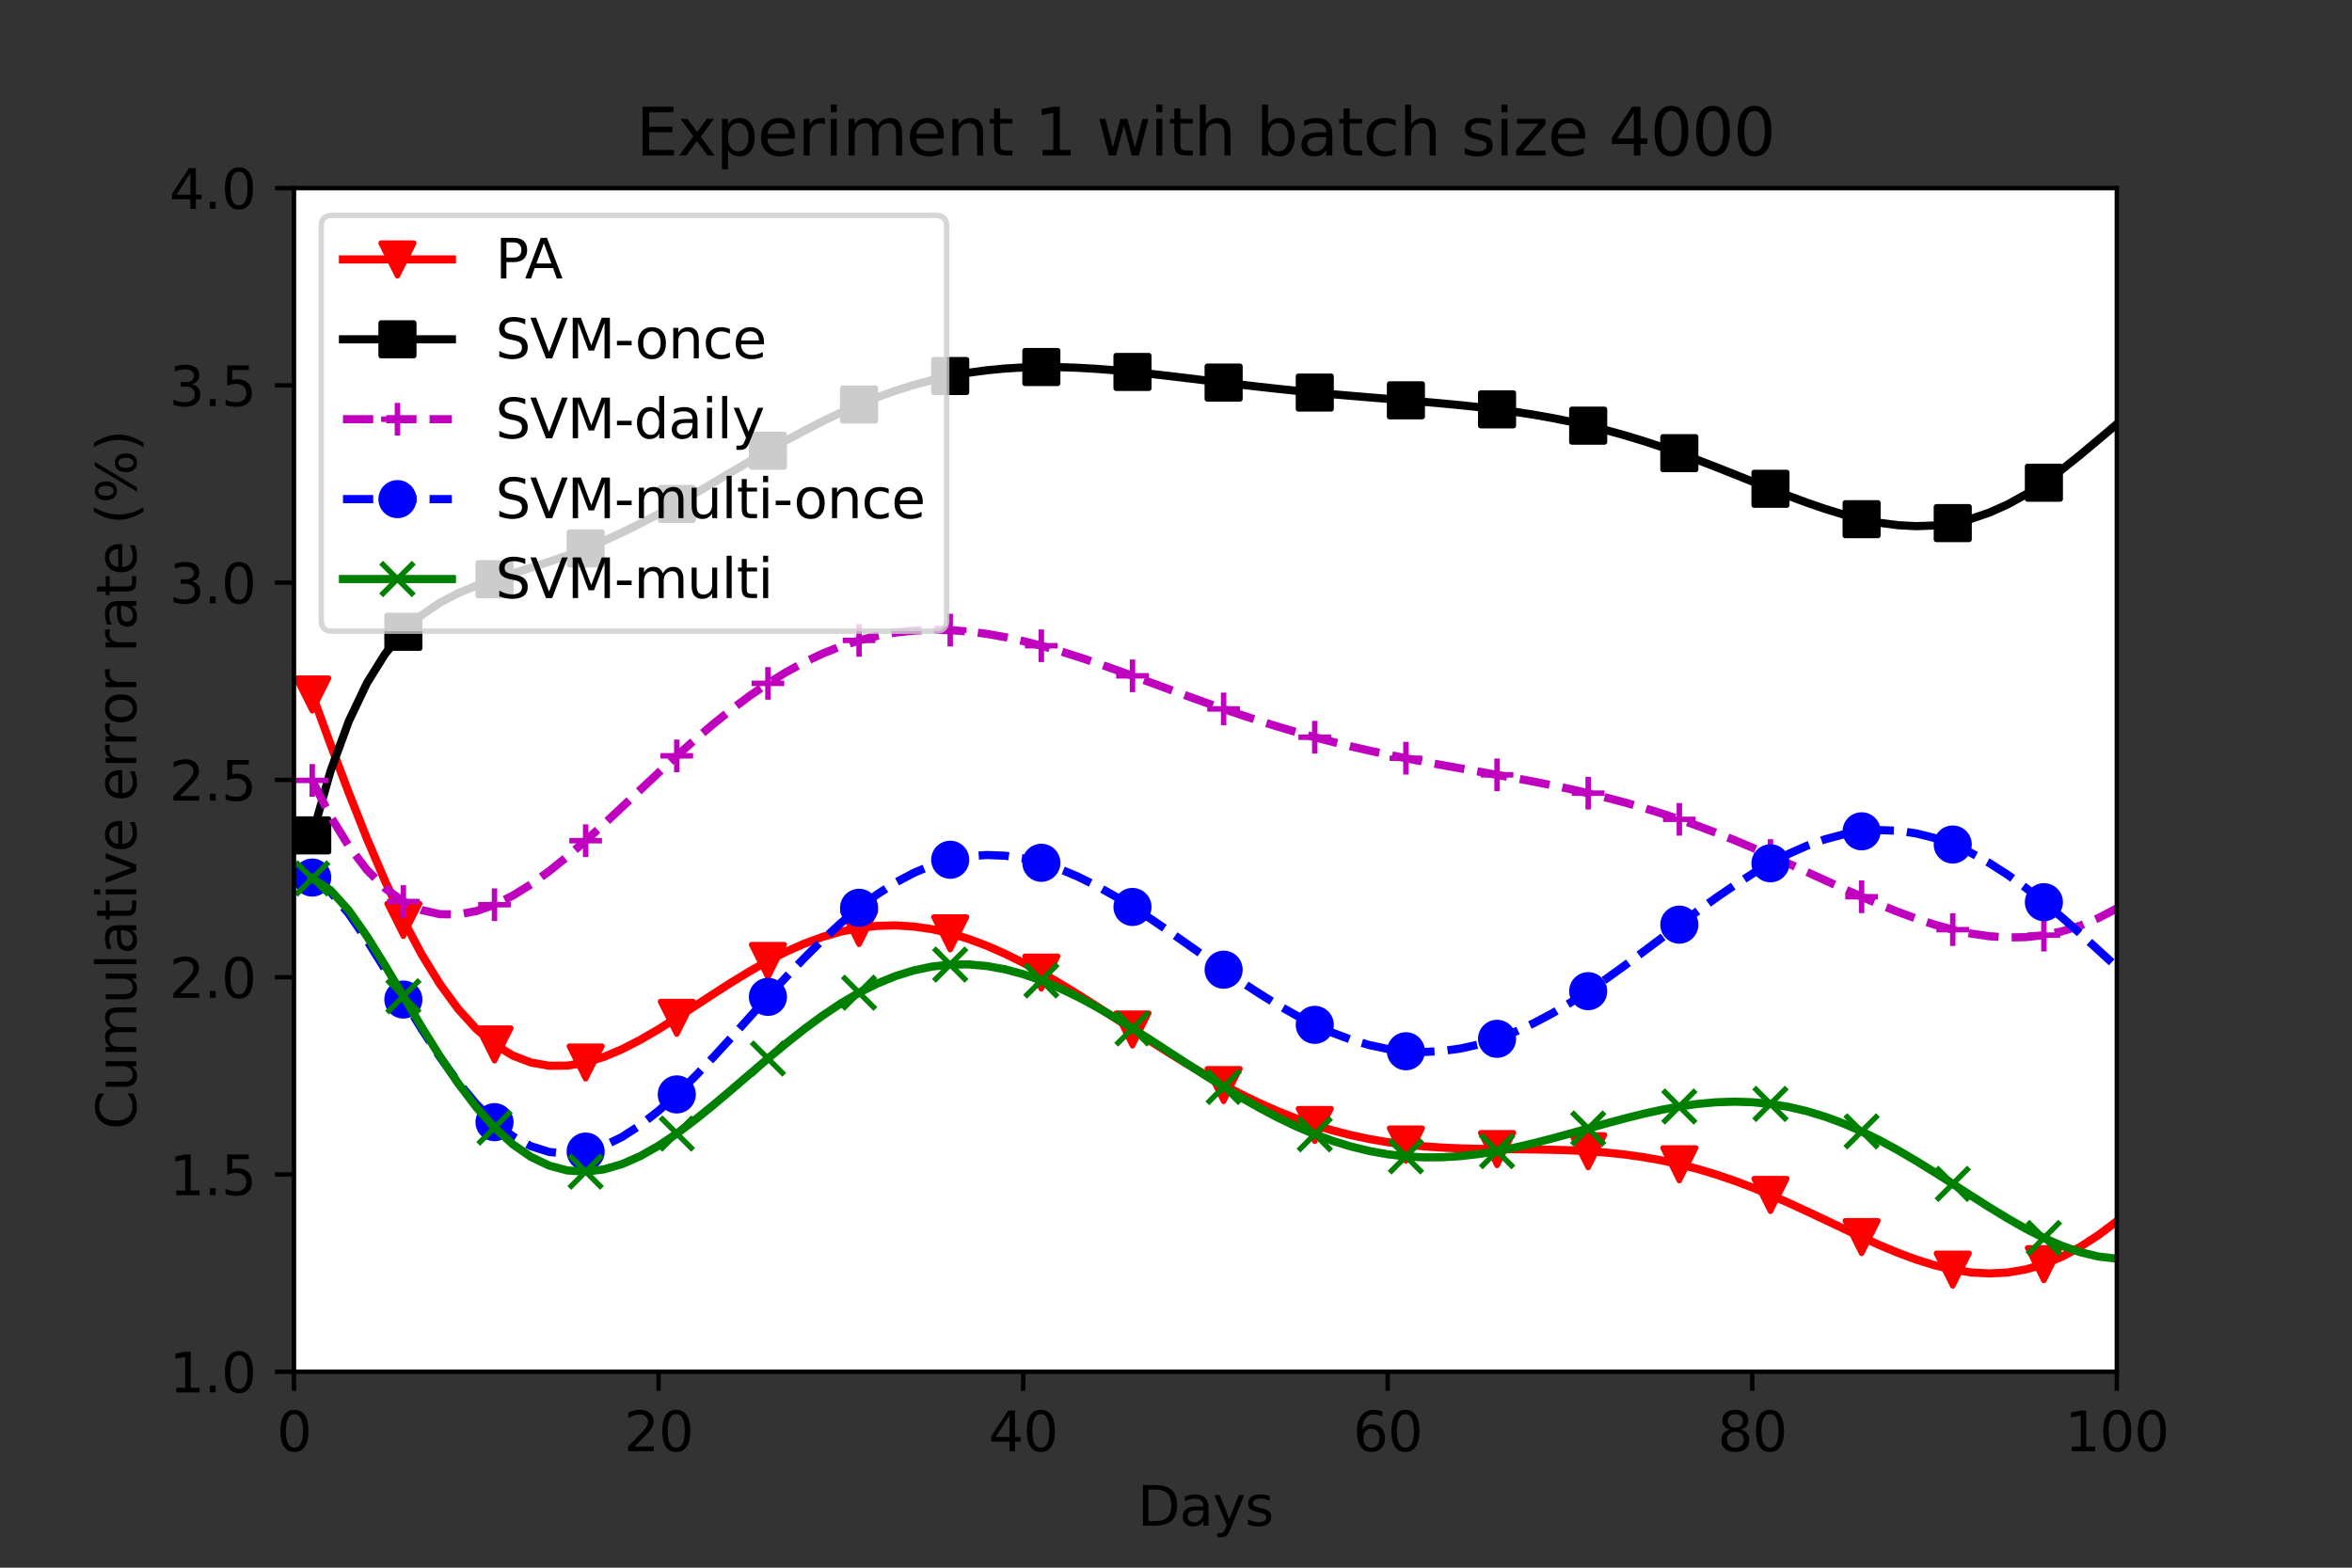 <?xml version="1.0" encoding="utf-8" standalone="no"?>
<!DOCTYPE svg PUBLIC "-//W3C//DTD SVG 1.1//EN"
  "http://www.w3.org/Graphics/SVG/1.1/DTD/svg11.dtd">
<svg xmlns:xlink="http://www.w3.org/1999/xlink" width="432pt" height="288pt" viewBox="0 0 432 288" xmlns="http://www.w3.org/2000/svg" version="1.1">
 <rect x="0" y="0" width="432" height="288" fill="#333333" stroke="none"/>
 <defs>
  <style type="text/css">*{stroke-linejoin: round; stroke-linecap: butt}</style>
 </defs>
 <g id="figure_1">
  <g id="patch_1">
   <path d="M 0 288 
L 432 288 
L 432 0 
L 0 0 
L 0 288 
z
" style="fill: none"/>
  </g>
  <g id="axes_1">
   <g id="patch_2">
    <path d="M 54 252 
L 388.8 252 
L 388.8 34.56 
L 54 34.56 
z
" style="fill: #ffffff"/>
   </g>
   <g id="matplotlib.axis_1">
    <g id="xtick_1">
     <g id="line2d_1">
      <defs>
       <path id="m43746b8df5" d="M 0 0 
L 0 3.5 
" style="stroke: #000000; stroke-width: 0.8"/>
      </defs>
      <g>
       <use xlink:href="#m43746b8df5" x="54" y="252" style="stroke: #000000; stroke-width: 0.8"/>
      </g>
     </g>
     <g id="text_1">
      <!-- 0 -->
      <g transform="translate(50.819 266.598)scale(0.1 -0.1)">
       <defs>
        <path id="DejaVuSans-30" d="M 2034 4250 
Q 1547 4250 1301 3770 
Q 1056 3291 1056 2328 
Q 1056 1369 1301 889 
Q 1547 409 2034 409 
Q 2525 409 2770 889 
Q 3016 1369 3016 2328 
Q 3016 3291 2770 3770 
Q 2525 4250 2034 4250 
z
M 2034 4750 
Q 2819 4750 3233 4129 
Q 3647 3509 3647 2328 
Q 3647 1150 3233 529 
Q 2819 -91 2034 -91 
Q 1250 -91 836 529 
Q 422 1150 422 2328 
Q 422 3509 836 4129 
Q 1250 4750 2034 4750 
z
" transform="scale(0.016)"/>
       </defs>
       <use xlink:href="#DejaVuSans-30"/>
      </g>
     </g>
    </g>
    <g id="xtick_2">
     <g id="line2d_2">
      <g>
       <use xlink:href="#m43746b8df5" x="120.96" y="252" style="stroke: #000000; stroke-width: 0.8"/>
      </g>
     </g>
     <g id="text_2">
      <!-- 20 -->
      <g transform="translate(114.597 266.598)scale(0.1 -0.1)">
       <defs>
        <path id="DejaVuSans-32" d="M 1228 531 
L 3431 531 
L 3431 0 
L 469 0 
L 469 531 
Q 828 903 1448 1529 
Q 2069 2156 2228 2338 
Q 2531 2678 2651 2914 
Q 2772 3150 2772 3378 
Q 2772 3750 2511 3984 
Q 2250 4219 1831 4219 
Q 1534 4219 1204 4116 
Q 875 4013 500 3803 
L 500 4441 
Q 881 4594 1212 4672 
Q 1544 4750 1819 4750 
Q 2544 4750 2975 4387 
Q 3406 4025 3406 3419 
Q 3406 3131 3298 2873 
Q 3191 2616 2906 2266 
Q 2828 2175 2409 1742 
Q 1991 1309 1228 531 
z
" transform="scale(0.016)"/>
       </defs>
       <use xlink:href="#DejaVuSans-32"/>
       <use xlink:href="#DejaVuSans-30" x="63.623"/>
      </g>
     </g>
    </g>
    <g id="xtick_3">
     <g id="line2d_3">
      <g>
       <use xlink:href="#m43746b8df5" x="187.92" y="252" style="stroke: #000000; stroke-width: 0.8"/>
      </g>
     </g>
     <g id="text_3">
      <!-- 40 -->
      <g transform="translate(181.558 266.598)scale(0.1 -0.1)">
       <defs>
        <path id="DejaVuSans-34" d="M 2419 4116 
L 825 1625 
L 2419 1625 
L 2419 4116 
z
M 2253 4666 
L 3047 4666 
L 3047 1625 
L 3713 1625 
L 3713 1100 
L 3047 1100 
L 3047 0 
L 2419 0 
L 2419 1100 
L 313 1100 
L 313 1709 
L 2253 4666 
z
" transform="scale(0.016)"/>
       </defs>
       <use xlink:href="#DejaVuSans-34"/>
       <use xlink:href="#DejaVuSans-30" x="63.623"/>
      </g>
     </g>
    </g>
    <g id="xtick_4">
     <g id="line2d_4">
      <g>
       <use xlink:href="#m43746b8df5" x="254.88" y="252" style="stroke: #000000; stroke-width: 0.8"/>
      </g>
     </g>
     <g id="text_4">
      <!-- 60 -->
      <g transform="translate(248.518 266.598)scale(0.1 -0.1)">
       <defs>
        <path id="DejaVuSans-36" d="M 2113 2584 
Q 1688 2584 1439 2293 
Q 1191 2003 1191 1497 
Q 1191 994 1439 701 
Q 1688 409 2113 409 
Q 2538 409 2786 701 
Q 3034 994 3034 1497 
Q 3034 2003 2786 2293 
Q 2538 2584 2113 2584 
z
M 3366 4563 
L 3366 3988 
Q 3128 4100 2886 4159 
Q 2644 4219 2406 4219 
Q 1781 4219 1451 3797 
Q 1122 3375 1075 2522 
Q 1259 2794 1537 2939 
Q 1816 3084 2150 3084 
Q 2853 3084 3261 2657 
Q 3669 2231 3669 1497 
Q 3669 778 3244 343 
Q 2819 -91 2113 -91 
Q 1303 -91 875 529 
Q 447 1150 447 2328 
Q 447 3434 972 4092 
Q 1497 4750 2381 4750 
Q 2619 4750 2861 4703 
Q 3103 4656 3366 4563 
z
" transform="scale(0.016)"/>
       </defs>
       <use xlink:href="#DejaVuSans-36"/>
       <use xlink:href="#DejaVuSans-30" x="63.623"/>
      </g>
     </g>
    </g>
    <g id="xtick_5">
     <g id="line2d_5">
      <g>
       <use xlink:href="#m43746b8df5" x="321.84" y="252" style="stroke: #000000; stroke-width: 0.8"/>
      </g>
     </g>
     <g id="text_5">
      <!-- 80 -->
      <g transform="translate(315.478 266.598)scale(0.1 -0.1)">
       <defs>
        <path id="DejaVuSans-38" d="M 2034 2216 
Q 1584 2216 1326 1975 
Q 1069 1734 1069 1313 
Q 1069 891 1326 650 
Q 1584 409 2034 409 
Q 2484 409 2743 651 
Q 3003 894 3003 1313 
Q 3003 1734 2745 1975 
Q 2488 2216 2034 2216 
z
M 1403 2484 
Q 997 2584 770 2862 
Q 544 3141 544 3541 
Q 544 4100 942 4425 
Q 1341 4750 2034 4750 
Q 2731 4750 3128 4425 
Q 3525 4100 3525 3541 
Q 3525 3141 3298 2862 
Q 3072 2584 2669 2484 
Q 3125 2378 3379 2068 
Q 3634 1759 3634 1313 
Q 3634 634 3220 271 
Q 2806 -91 2034 -91 
Q 1263 -91 848 271 
Q 434 634 434 1313 
Q 434 1759 690 2068 
Q 947 2378 1403 2484 
z
M 1172 3481 
Q 1172 3119 1398 2916 
Q 1625 2713 2034 2713 
Q 2441 2713 2670 2916 
Q 2900 3119 2900 3481 
Q 2900 3844 2670 4047 
Q 2441 4250 2034 4250 
Q 1625 4250 1398 4047 
Q 1172 3844 1172 3481 
z
" transform="scale(0.016)"/>
       </defs>
       <use xlink:href="#DejaVuSans-38"/>
       <use xlink:href="#DejaVuSans-30" x="63.623"/>
      </g>
     </g>
    </g>
    <g id="xtick_6">
     <g id="line2d_6">
      <g>
       <use xlink:href="#m43746b8df5" x="388.8" y="252" style="stroke: #000000; stroke-width: 0.8"/>
      </g>
     </g>
     <g id="text_6">
      <!-- 100 -->
      <g transform="translate(379.256 266.598)scale(0.1 -0.1)">
       <defs>
        <path id="DejaVuSans-31" d="M 794 531 
L 1825 531 
L 1825 4091 
L 703 3866 
L 703 4441 
L 1819 4666 
L 2450 4666 
L 2450 531 
L 3481 531 
L 3481 0 
L 794 0 
L 794 531 
z
" transform="scale(0.016)"/>
       </defs>
       <use xlink:href="#DejaVuSans-31"/>
       <use xlink:href="#DejaVuSans-30" x="63.623"/>
       <use xlink:href="#DejaVuSans-30" x="127.246"/>
      </g>
     </g>
    </g>
    <g id="text_7">
     <!-- Days -->
     <g transform="translate(208.922 280.277)scale(0.1 -0.1)">
      <defs>
       <path id="DejaVuSans-44" d="M 1259 4147 
L 1259 519 
L 2022 519 
Q 2988 519 3436 956 
Q 3884 1394 3884 2338 
Q 3884 3275 3436 3711 
Q 2988 4147 2022 4147 
L 1259 4147 
z
M 628 4666 
L 1925 4666 
Q 3281 4666 3915 4102 
Q 4550 3538 4550 2338 
Q 4550 1131 3912 565 
Q 3275 0 1925 0 
L 628 0 
L 628 4666 
z
" transform="scale(0.016)"/>
       <path id="DejaVuSans-61" d="M 2194 1759 
Q 1497 1759 1228 1600 
Q 959 1441 959 1056 
Q 959 750 1161 570 
Q 1363 391 1709 391 
Q 2188 391 2477 730 
Q 2766 1069 2766 1631 
L 2766 1759 
L 2194 1759 
z
M 3341 1997 
L 3341 0 
L 2766 0 
L 2766 531 
Q 2569 213 2275 61 
Q 1981 -91 1556 -91 
Q 1019 -91 701 211 
Q 384 513 384 1019 
Q 384 1609 779 1909 
Q 1175 2209 1959 2209 
L 2766 2209 
L 2766 2266 
Q 2766 2663 2505 2880 
Q 2244 3097 1772 3097 
Q 1472 3097 1187 3025 
Q 903 2953 641 2809 
L 641 3341 
Q 956 3463 1253 3523 
Q 1550 3584 1831 3584 
Q 2591 3584 2966 3190 
Q 3341 2797 3341 1997 
z
" transform="scale(0.016)"/>
       <path id="DejaVuSans-79" d="M 2059 -325 
Q 1816 -950 1584 -1140 
Q 1353 -1331 966 -1331 
L 506 -1331 
L 506 -850 
L 844 -850 
Q 1081 -850 1212 -737 
Q 1344 -625 1503 -206 
L 1606 56 
L 191 3500 
L 800 3500 
L 1894 763 
L 2988 3500 
L 3597 3500 
L 2059 -325 
z
" transform="scale(0.016)"/>
       <path id="DejaVuSans-73" d="M 2834 3397 
L 2834 2853 
Q 2591 2978 2328 3040 
Q 2066 3103 1784 3103 
Q 1356 3103 1142 2972 
Q 928 2841 928 2578 
Q 928 2378 1081 2264 
Q 1234 2150 1697 2047 
L 1894 2003 
Q 2506 1872 2764 1633 
Q 3022 1394 3022 966 
Q 3022 478 2636 193 
Q 2250 -91 1575 -91 
Q 1294 -91 989 -36 
Q 684 19 347 128 
L 347 722 
Q 666 556 975 473 
Q 1284 391 1588 391 
Q 1994 391 2212 530 
Q 2431 669 2431 922 
Q 2431 1156 2273 1281 
Q 2116 1406 1581 1522 
L 1381 1569 
Q 847 1681 609 1914 
Q 372 2147 372 2553 
Q 372 3047 722 3315 
Q 1072 3584 1716 3584 
Q 2034 3584 2315 3537 
Q 2597 3491 2834 3397 
z
" transform="scale(0.016)"/>
      </defs>
      <use xlink:href="#DejaVuSans-44"/>
      <use xlink:href="#DejaVuSans-61" x="77.002"/>
      <use xlink:href="#DejaVuSans-79" x="138.281"/>
      <use xlink:href="#DejaVuSans-73" x="197.461"/>
     </g>
    </g>
   </g>
   <g id="matplotlib.axis_2">
    <g id="ytick_1">
     <g id="line2d_7">
      <defs>
       <path id="m0052ca2998" d="M 0 0 
L -3.5 0 
" style="stroke: #000000; stroke-width: 0.8"/>
      </defs>
      <g>
       <use xlink:href="#m0052ca2998" x="54" y="252" style="stroke: #000000; stroke-width: 0.8"/>
      </g>
     </g>
     <g id="text_8">
      <!-- 1.0 -->
      <g transform="translate(31.097 255.799)scale(0.1 -0.1)">
       <defs>
        <path id="DejaVuSans-2e" d="M 684 794 
L 1344 794 
L 1344 0 
L 684 0 
L 684 794 
z
" transform="scale(0.016)"/>
       </defs>
       <use xlink:href="#DejaVuSans-31"/>
       <use xlink:href="#DejaVuSans-2e" x="63.623"/>
       <use xlink:href="#DejaVuSans-30" x="95.41"/>
      </g>
     </g>
    </g>
    <g id="ytick_2">
     <g id="line2d_8">
      <g>
       <use xlink:href="#m0052ca2998" x="54" y="215.76" style="stroke: #000000; stroke-width: 0.8"/>
      </g>
     </g>
     <g id="text_9">
      <!-- 1.5 -->
      <g transform="translate(31.097 219.559)scale(0.1 -0.1)">
       <defs>
        <path id="DejaVuSans-35" d="M 691 4666 
L 3169 4666 
L 3169 4134 
L 1269 4134 
L 1269 2991 
Q 1406 3038 1543 3061 
Q 1681 3084 1819 3084 
Q 2600 3084 3056 2656 
Q 3513 2228 3513 1497 
Q 3513 744 3044 326 
Q 2575 -91 1722 -91 
Q 1428 -91 1123 -41 
Q 819 9 494 109 
L 494 744 
Q 775 591 1075 516 
Q 1375 441 1709 441 
Q 2250 441 2565 725 
Q 2881 1009 2881 1497 
Q 2881 1984 2565 2268 
Q 2250 2553 1709 2553 
Q 1456 2553 1204 2497 
Q 953 2441 691 2322 
L 691 4666 
z
" transform="scale(0.016)"/>
       </defs>
       <use xlink:href="#DejaVuSans-31"/>
       <use xlink:href="#DejaVuSans-2e" x="63.623"/>
       <use xlink:href="#DejaVuSans-35" x="95.41"/>
      </g>
     </g>
    </g>
    <g id="ytick_3">
     <g id="line2d_9">
      <g>
       <use xlink:href="#m0052ca2998" x="54" y="179.52" style="stroke: #000000; stroke-width: 0.8"/>
      </g>
     </g>
     <g id="text_10">
      <!-- 2.0 -->
      <g transform="translate(31.097 183.319)scale(0.1 -0.1)">
       <use xlink:href="#DejaVuSans-32"/>
       <use xlink:href="#DejaVuSans-2e" x="63.623"/>
       <use xlink:href="#DejaVuSans-30" x="95.41"/>
      </g>
     </g>
    </g>
    <g id="ytick_4">
     <g id="line2d_10">
      <g>
       <use xlink:href="#m0052ca2998" x="54" y="143.28" style="stroke: #000000; stroke-width: 0.8"/>
      </g>
     </g>
     <g id="text_11">
      <!-- 2.5 -->
      <g transform="translate(31.097 147.079)scale(0.1 -0.1)">
       <use xlink:href="#DejaVuSans-32"/>
       <use xlink:href="#DejaVuSans-2e" x="63.623"/>
       <use xlink:href="#DejaVuSans-35" x="95.41"/>
      </g>
     </g>
    </g>
    <g id="ytick_5">
     <g id="line2d_11">
      <g>
       <use xlink:href="#m0052ca2998" x="54" y="107.04" style="stroke: #000000; stroke-width: 0.8"/>
      </g>
     </g>
     <g id="text_12">
      <!-- 3.0 -->
      <g transform="translate(31.097 110.839)scale(0.1 -0.1)">
       <defs>
        <path id="DejaVuSans-33" d="M 2597 2516 
Q 3050 2419 3304 2112 
Q 3559 1806 3559 1356 
Q 3559 666 3084 287 
Q 2609 -91 1734 -91 
Q 1441 -91 1130 -33 
Q 819 25 488 141 
L 488 750 
Q 750 597 1062 519 
Q 1375 441 1716 441 
Q 2309 441 2620 675 
Q 2931 909 2931 1356 
Q 2931 1769 2642 2001 
Q 2353 2234 1838 2234 
L 1294 2234 
L 1294 2753 
L 1863 2753 
Q 2328 2753 2575 2939 
Q 2822 3125 2822 3475 
Q 2822 3834 2567 4026 
Q 2313 4219 1838 4219 
Q 1578 4219 1281 4162 
Q 984 4106 628 3988 
L 628 4550 
Q 988 4650 1302 4700 
Q 1616 4750 1894 4750 
Q 2613 4750 3031 4423 
Q 3450 4097 3450 3541 
Q 3450 3153 3228 2886 
Q 3006 2619 2597 2516 
z
" transform="scale(0.016)"/>
       </defs>
       <use xlink:href="#DejaVuSans-33"/>
       <use xlink:href="#DejaVuSans-2e" x="63.623"/>
       <use xlink:href="#DejaVuSans-30" x="95.41"/>
      </g>
     </g>
    </g>
    <g id="ytick_6">
     <g id="line2d_12">
      <g>
       <use xlink:href="#m0052ca2998" x="54" y="70.8" style="stroke: #000000; stroke-width: 0.8"/>
      </g>
     </g>
     <g id="text_13">
      <!-- 3.5 -->
      <g transform="translate(31.097 74.599)scale(0.1 -0.1)">
       <use xlink:href="#DejaVuSans-33"/>
       <use xlink:href="#DejaVuSans-2e" x="63.623"/>
       <use xlink:href="#DejaVuSans-35" x="95.41"/>
      </g>
     </g>
    </g>
    <g id="ytick_7">
     <g id="line2d_13">
      <g>
       <use xlink:href="#m0052ca2998" x="54" y="34.56" style="stroke: #000000; stroke-width: 0.8"/>
      </g>
     </g>
     <g id="text_14">
      <!-- 4.0 -->
      <g transform="translate(31.097 38.359)scale(0.1 -0.1)">
       <use xlink:href="#DejaVuSans-34"/>
       <use xlink:href="#DejaVuSans-2e" x="63.623"/>
       <use xlink:href="#DejaVuSans-30" x="95.41"/>
      </g>
     </g>
    </g>
    <g id="text_15">
     <!-- Cumulative error rate (%) -->
     <g transform="translate(25.017 207.496)rotate(-90)scale(0.1 -0.1)">
      <defs>
       <path id="DejaVuSans-43" d="M 4122 4306 
L 4122 3641 
Q 3803 3938 3442 4084 
Q 3081 4231 2675 4231 
Q 1875 4231 1450 3742 
Q 1025 3253 1025 2328 
Q 1025 1406 1450 917 
Q 1875 428 2675 428 
Q 3081 428 3442 575 
Q 3803 722 4122 1019 
L 4122 359 
Q 3791 134 3420 21 
Q 3050 -91 2638 -91 
Q 1578 -91 968 557 
Q 359 1206 359 2328 
Q 359 3453 968 4101 
Q 1578 4750 2638 4750 
Q 3056 4750 3426 4639 
Q 3797 4528 4122 4306 
z
" transform="scale(0.016)"/>
       <path id="DejaVuSans-75" d="M 544 1381 
L 544 3500 
L 1119 3500 
L 1119 1403 
Q 1119 906 1312 657 
Q 1506 409 1894 409 
Q 2359 409 2629 706 
Q 2900 1003 2900 1516 
L 2900 3500 
L 3475 3500 
L 3475 0 
L 2900 0 
L 2900 538 
Q 2691 219 2414 64 
Q 2138 -91 1772 -91 
Q 1169 -91 856 284 
Q 544 659 544 1381 
z
M 1991 3584 
L 1991 3584 
z
" transform="scale(0.016)"/>
       <path id="DejaVuSans-6d" d="M 3328 2828 
Q 3544 3216 3844 3400 
Q 4144 3584 4550 3584 
Q 5097 3584 5394 3201 
Q 5691 2819 5691 2113 
L 5691 0 
L 5113 0 
L 5113 2094 
Q 5113 2597 4934 2840 
Q 4756 3084 4391 3084 
Q 3944 3084 3684 2787 
Q 3425 2491 3425 1978 
L 3425 0 
L 2847 0 
L 2847 2094 
Q 2847 2600 2669 2842 
Q 2491 3084 2119 3084 
Q 1678 3084 1418 2786 
Q 1159 2488 1159 1978 
L 1159 0 
L 581 0 
L 581 3500 
L 1159 3500 
L 1159 2956 
Q 1356 3278 1631 3431 
Q 1906 3584 2284 3584 
Q 2666 3584 2933 3390 
Q 3200 3197 3328 2828 
z
" transform="scale(0.016)"/>
       <path id="DejaVuSans-6c" d="M 603 4863 
L 1178 4863 
L 1178 0 
L 603 0 
L 603 4863 
z
" transform="scale(0.016)"/>
       <path id="DejaVuSans-74" d="M 1172 4494 
L 1172 3500 
L 2356 3500 
L 2356 3053 
L 1172 3053 
L 1172 1153 
Q 1172 725 1289 603 
Q 1406 481 1766 481 
L 2356 481 
L 2356 0 
L 1766 0 
Q 1100 0 847 248 
Q 594 497 594 1153 
L 594 3053 
L 172 3053 
L 172 3500 
L 594 3500 
L 594 4494 
L 1172 4494 
z
" transform="scale(0.016)"/>
       <path id="DejaVuSans-69" d="M 603 3500 
L 1178 3500 
L 1178 0 
L 603 0 
L 603 3500 
z
M 603 4863 
L 1178 4863 
L 1178 4134 
L 603 4134 
L 603 4863 
z
" transform="scale(0.016)"/>
       <path id="DejaVuSans-76" d="M 191 3500 
L 800 3500 
L 1894 563 
L 2988 3500 
L 3597 3500 
L 2284 0 
L 1503 0 
L 191 3500 
z
" transform="scale(0.016)"/>
       <path id="DejaVuSans-65" d="M 3597 1894 
L 3597 1613 
L 953 1613 
Q 991 1019 1311 708 
Q 1631 397 2203 397 
Q 2534 397 2845 478 
Q 3156 559 3463 722 
L 3463 178 
Q 3153 47 2828 -22 
Q 2503 -91 2169 -91 
Q 1331 -91 842 396 
Q 353 884 353 1716 
Q 353 2575 817 3079 
Q 1281 3584 2069 3584 
Q 2775 3584 3186 3129 
Q 3597 2675 3597 1894 
z
M 3022 2063 
Q 3016 2534 2758 2815 
Q 2500 3097 2075 3097 
Q 1594 3097 1305 2825 
Q 1016 2553 972 2059 
L 3022 2063 
z
" transform="scale(0.016)"/>
       <path id="DejaVuSans-20" transform="scale(0.016)"/>
       <path id="DejaVuSans-72" d="M 2631 2963 
Q 2534 3019 2420 3045 
Q 2306 3072 2169 3072 
Q 1681 3072 1420 2755 
Q 1159 2438 1159 1844 
L 1159 0 
L 581 0 
L 581 3500 
L 1159 3500 
L 1159 2956 
Q 1341 3275 1631 3429 
Q 1922 3584 2338 3584 
Q 2397 3584 2469 3576 
Q 2541 3569 2628 3553 
L 2631 2963 
z
" transform="scale(0.016)"/>
       <path id="DejaVuSans-6f" d="M 1959 3097 
Q 1497 3097 1228 2736 
Q 959 2375 959 1747 
Q 959 1119 1226 758 
Q 1494 397 1959 397 
Q 2419 397 2687 759 
Q 2956 1122 2956 1747 
Q 2956 2369 2687 2733 
Q 2419 3097 1959 3097 
z
M 1959 3584 
Q 2709 3584 3137 3096 
Q 3566 2609 3566 1747 
Q 3566 888 3137 398 
Q 2709 -91 1959 -91 
Q 1206 -91 779 398 
Q 353 888 353 1747 
Q 353 2609 779 3096 
Q 1206 3584 1959 3584 
z
" transform="scale(0.016)"/>
       <path id="DejaVuSans-28" d="M 1984 4856 
Q 1566 4138 1362 3434 
Q 1159 2731 1159 2009 
Q 1159 1288 1364 580 
Q 1569 -128 1984 -844 
L 1484 -844 
Q 1016 -109 783 600 
Q 550 1309 550 2009 
Q 550 2706 781 3412 
Q 1013 4119 1484 4856 
L 1984 4856 
z
" transform="scale(0.016)"/>
       <path id="DejaVuSans-25" d="M 4653 2053 
Q 4381 2053 4226 1822 
Q 4072 1591 4072 1178 
Q 4072 772 4226 539 
Q 4381 306 4653 306 
Q 4919 306 5073 539 
Q 5228 772 5228 1178 
Q 5228 1588 5073 1820 
Q 4919 2053 4653 2053 
z
M 4653 2450 
Q 5147 2450 5437 2106 
Q 5728 1763 5728 1178 
Q 5728 594 5436 251 
Q 5144 -91 4653 -91 
Q 4153 -91 3862 251 
Q 3572 594 3572 1178 
Q 3572 1766 3864 2108 
Q 4156 2450 4653 2450 
z
M 1428 4353 
Q 1159 4353 1004 4120 
Q 850 3888 850 3481 
Q 850 3069 1003 2837 
Q 1156 2606 1428 2606 
Q 1700 2606 1854 2837 
Q 2009 3069 2009 3481 
Q 2009 3884 1853 4118 
Q 1697 4353 1428 4353 
z
M 4250 4750 
L 4750 4750 
L 1831 -91 
L 1331 -91 
L 4250 4750 
z
M 1428 4750 
Q 1922 4750 2215 4408 
Q 2509 4066 2509 3481 
Q 2509 2891 2217 2550 
Q 1925 2209 1428 2209 
Q 931 2209 642 2551 
Q 353 2894 353 3481 
Q 353 4063 643 4406 
Q 934 4750 1428 4750 
z
" transform="scale(0.016)"/>
       <path id="DejaVuSans-29" d="M 513 4856 
L 1013 4856 
Q 1481 4119 1714 3412 
Q 1947 2706 1947 2009 
Q 1947 1309 1714 600 
Q 1481 -109 1013 -844 
L 513 -844 
Q 928 -128 1133 580 
Q 1338 1288 1338 2009 
Q 1338 2731 1133 3434 
Q 928 4138 513 4856 
z
" transform="scale(0.016)"/>
      </defs>
      <use xlink:href="#DejaVuSans-43"/>
      <use xlink:href="#DejaVuSans-75" x="69.824"/>
      <use xlink:href="#DejaVuSans-6d" x="133.203"/>
      <use xlink:href="#DejaVuSans-75" x="230.615"/>
      <use xlink:href="#DejaVuSans-6c" x="293.994"/>
      <use xlink:href="#DejaVuSans-61" x="321.777"/>
      <use xlink:href="#DejaVuSans-74" x="383.057"/>
      <use xlink:href="#DejaVuSans-69" x="422.266"/>
      <use xlink:href="#DejaVuSans-76" x="450.049"/>
      <use xlink:href="#DejaVuSans-65" x="509.229"/>
      <use xlink:href="#DejaVuSans-20" x="570.752"/>
      <use xlink:href="#DejaVuSans-65" x="602.539"/>
      <use xlink:href="#DejaVuSans-72" x="664.062"/>
      <use xlink:href="#DejaVuSans-72" x="703.426"/>
      <use xlink:href="#DejaVuSans-6f" x="742.289"/>
      <use xlink:href="#DejaVuSans-72" x="803.471"/>
      <use xlink:href="#DejaVuSans-20" x="844.584"/>
      <use xlink:href="#DejaVuSans-72" x="876.371"/>
      <use xlink:href="#DejaVuSans-61" x="917.484"/>
      <use xlink:href="#DejaVuSans-74" x="978.764"/>
      <use xlink:href="#DejaVuSans-65" x="1017.973"/>
      <use xlink:href="#DejaVuSans-20" x="1079.496"/>
      <use xlink:href="#DejaVuSans-28" x="1111.283"/>
      <use xlink:href="#DejaVuSans-25" x="1150.297"/>
      <use xlink:href="#DejaVuSans-29" x="1245.316"/>
     </g>
    </g>
   </g>
   <g id="line2d_14">
    <path d="M 57.348 127.587 
L 60.696 136.706 
L 64.044 145.597 
L 67.392 154.046 
L 70.74 161.888 
L 74.088 169.004 
L 77.436 175.31 
L 80.784 180.759 
L 84.132 185.33 
L 87.48 189.027 
L 90.828 191.875 
L 94.176 193.914 
L 97.524 195.198 
L 100.872 195.791 
L 104.22 195.765 
L 107.568 195.195 
L 110.916 194.162 
L 114.264 192.746 
L 117.612 191.026 
L 120.96 189.082 
L 124.308 186.987 
L 127.656 184.812 
L 131.004 182.623 
L 134.352 180.48 
L 137.7 178.437 
L 141.048 176.542 
L 144.396 174.835 
L 147.744 173.352 
L 151.092 172.118 
L 154.44 171.155 
L 157.788 170.478 
L 161.136 170.094 
L 164.484 170.007 
L 167.832 170.212 
L 171.18 170.702 
L 174.528 171.465 
L 177.876 172.483 
L 181.224 173.738 
L 184.572 175.204 
L 187.92 176.859 
L 191.268 178.673 
L 194.616 180.619 
L 197.964 182.666 
L 201.312 184.787 
L 204.66 186.95 
L 208.008 189.128 
L 211.356 191.293 
L 214.704 193.419 
L 218.052 195.482 
L 221.4 197.46 
L 224.748 199.335 
L 228.096 201.088 
L 231.444 202.708 
L 234.792 204.183 
L 238.14 205.507 
L 241.488 206.675 
L 244.836 207.687 
L 248.184 208.545 
L 251.532 209.255 
L 254.88 209.826 
L 258.228 210.267 
L 261.576 210.595 
L 264.924 210.824 
L 268.272 210.972 
L 271.62 211.059 
L 274.968 211.106 
L 278.316 211.134 
L 281.664 211.165 
L 285.012 211.221 
L 288.36 211.323 
L 291.708 211.49 
L 295.056 211.742 
L 298.404 212.095 
L 301.752 212.562 
L 305.1 213.156 
L 308.448 213.884 
L 311.796 214.749 
L 315.144 215.752 
L 318.492 216.89 
L 321.84 218.152 
L 325.188 219.526 
L 328.536 220.992 
L 331.884 222.529 
L 335.232 224.109 
L 338.58 225.699 
L 341.928 227.264 
L 345.276 228.764 
L 348.624 230.157 
L 351.972 231.398 
L 355.32 232.442 
L 358.668 233.243 
L 362.016 233.759 
L 365.364 233.948 
L 368.712 233.775 
L 372.06 233.212 
L 375.408 232.239 
L 378.756 230.85 
L 382.104 229.053 
L 385.452 226.875 
L 388.8 224.365 
L 392.148 221.596 
L 395.496 218.673 
L 398.844 215.737 
L 402.192 212.966 
L 405.54 210.586 
L 408.888 208.874 
L 412.236 208.164 
L 415.584 208.857 
L 418.932 211.424 
" clip-path="url(#paa53ae75f7)" style="fill: none; stroke: #ff0000; stroke-width: 1.5; stroke-linecap: square"/>
    <defs>
     <path id="mc602c350f1" d="M -0 3 
L 3 -3 
L -3 -3 
z
" style="stroke: #ff0000; stroke-linejoin: miter"/>
    </defs>
    <g clip-path="url(#paa53ae75f7)">
     <use xlink:href="#mc602c350f1" x="57.348" y="127.587" style="fill: #ff0000; stroke: #ff0000; stroke-linejoin: miter"/>
     <use xlink:href="#mc602c350f1" x="74.088" y="169.004" style="fill: #ff0000; stroke: #ff0000; stroke-linejoin: miter"/>
     <use xlink:href="#mc602c350f1" x="90.828" y="191.875" style="fill: #ff0000; stroke: #ff0000; stroke-linejoin: miter"/>
     <use xlink:href="#mc602c350f1" x="107.568" y="195.195" style="fill: #ff0000; stroke: #ff0000; stroke-linejoin: miter"/>
     <use xlink:href="#mc602c350f1" x="124.308" y="186.987" style="fill: #ff0000; stroke: #ff0000; stroke-linejoin: miter"/>
     <use xlink:href="#mc602c350f1" x="141.048" y="176.542" style="fill: #ff0000; stroke: #ff0000; stroke-linejoin: miter"/>
     <use xlink:href="#mc602c350f1" x="157.788" y="170.478" style="fill: #ff0000; stroke: #ff0000; stroke-linejoin: miter"/>
     <use xlink:href="#mc602c350f1" x="174.528" y="171.465" style="fill: #ff0000; stroke: #ff0000; stroke-linejoin: miter"/>
     <use xlink:href="#mc602c350f1" x="191.268" y="178.673" style="fill: #ff0000; stroke: #ff0000; stroke-linejoin: miter"/>
     <use xlink:href="#mc602c350f1" x="208.008" y="189.128" style="fill: #ff0000; stroke: #ff0000; stroke-linejoin: miter"/>
     <use xlink:href="#mc602c350f1" x="224.748" y="199.335" style="fill: #ff0000; stroke: #ff0000; stroke-linejoin: miter"/>
     <use xlink:href="#mc602c350f1" x="241.488" y="206.675" style="fill: #ff0000; stroke: #ff0000; stroke-linejoin: miter"/>
     <use xlink:href="#mc602c350f1" x="258.228" y="210.267" style="fill: #ff0000; stroke: #ff0000; stroke-linejoin: miter"/>
     <use xlink:href="#mc602c350f1" x="274.968" y="211.106" style="fill: #ff0000; stroke: #ff0000; stroke-linejoin: miter"/>
     <use xlink:href="#mc602c350f1" x="291.708" y="211.49" style="fill: #ff0000; stroke: #ff0000; stroke-linejoin: miter"/>
     <use xlink:href="#mc602c350f1" x="308.448" y="213.884" style="fill: #ff0000; stroke: #ff0000; stroke-linejoin: miter"/>
     <use xlink:href="#mc602c350f1" x="325.188" y="219.526" style="fill: #ff0000; stroke: #ff0000; stroke-linejoin: miter"/>
     <use xlink:href="#mc602c350f1" x="341.928" y="227.264" style="fill: #ff0000; stroke: #ff0000; stroke-linejoin: miter"/>
     <use xlink:href="#mc602c350f1" x="358.668" y="233.243" style="fill: #ff0000; stroke: #ff0000; stroke-linejoin: miter"/>
     <use xlink:href="#mc602c350f1" x="375.408" y="232.239" style="fill: #ff0000; stroke: #ff0000; stroke-linejoin: miter"/>
     <use xlink:href="#mc602c350f1" x="392.148" y="221.596" style="fill: #ff0000; stroke: #ff0000; stroke-linejoin: miter"/>
     <use xlink:href="#mc602c350f1" x="408.888" y="208.874" style="fill: #ff0000; stroke: #ff0000; stroke-linejoin: miter"/>
    </g>
   </g>
   <g id="line2d_15">
    <path d="M 57.348 153.466 
L 60.696 141.704 
L 64.044 132.544 
L 67.392 125.491 
L 70.74 120.119 
L 74.088 116.066 
L 77.436 113.022 
L 80.784 110.729 
L 84.132 108.972 
L 87.48 107.576 
L 90.828 106.4 
L 94.176 105.332 
L 97.524 104.287 
L 100.872 103.202 
L 104.22 102.034 
L 107.568 100.756 
L 110.916 99.355 
L 114.264 97.826 
L 117.612 96.177 
L 120.96 94.42 
L 124.308 92.573 
L 127.656 90.659 
L 131.004 88.7 
L 134.352 86.722 
L 137.7 84.751 
L 141.048 82.811 
L 144.396 80.925 
L 147.744 79.115 
L 151.092 77.399 
L 154.44 75.796 
L 157.788 74.317 
L 161.136 72.975 
L 164.484 71.776 
L 167.832 70.727 
L 171.18 69.829 
L 174.528 69.081 
L 177.876 68.481 
L 181.224 68.024 
L 184.572 67.701 
L 187.92 67.505 
L 191.268 67.424 
L 194.616 67.448 
L 197.964 67.563 
L 201.312 67.757 
L 204.66 68.018 
L 208.008 68.331 
L 211.356 68.686 
L 214.704 69.069 
L 218.052 69.469 
L 221.4 69.878 
L 224.748 70.286 
L 228.096 70.686 
L 231.444 71.073 
L 234.792 71.442 
L 238.14 71.791 
L 241.488 72.12 
L 244.836 72.429 
L 248.184 72.721 
L 251.532 73 
L 254.88 73.272 
L 258.228 73.544 
L 261.576 73.824 
L 264.924 74.12 
L 268.272 74.442 
L 271.62 74.799 
L 274.968 75.202 
L 278.316 75.659 
L 281.664 76.179 
L 285.012 76.771 
L 288.36 77.441 
L 291.708 78.195 
L 295.056 79.035 
L 298.404 79.963 
L 301.752 80.978 
L 305.1 82.076 
L 308.448 83.25 
L 311.796 84.489 
L 315.144 85.782 
L 318.492 87.11 
L 321.84 88.454 
L 325.188 89.792 
L 328.536 91.097 
L 331.884 92.341 
L 335.232 93.492 
L 338.58 94.516 
L 341.928 95.38 
L 345.276 96.048 
L 348.624 96.486 
L 351.972 96.66 
L 355.32 96.54 
L 358.668 96.1 
L 362.016 95.318 
L 365.364 94.181 
L 368.712 92.687 
L 372.06 90.845 
L 375.408 88.677 
L 378.756 86.226 
L 382.104 83.553 
L 385.452 80.746 
L 388.8 77.917 
L 392.148 75.215 
L 395.496 72.824 
L 398.844 70.968 
L 402.192 69.922 
L 405.54 70.01 
L 408.888 71.618 
L 412.236 75.196 
L 415.584 81.268 
L 418.932 90.437 
L 422.28 103.396 
" clip-path="url(#paa53ae75f7)" style="fill: none; stroke: #000000; stroke-width: 1.5; stroke-linecap: square"/>
    <defs>
     <path id="m85f38e0463" d="M -3 3 
L 3 3 
L 3 -3 
L -3 -3 
z
" style="stroke: #000000; stroke-linejoin: miter"/>
    </defs>
    <g clip-path="url(#paa53ae75f7)">
     <use xlink:href="#m85f38e0463" x="57.348" y="153.466" style="stroke: #000000; stroke-linejoin: miter"/>
     <use xlink:href="#m85f38e0463" x="74.088" y="116.066" style="stroke: #000000; stroke-linejoin: miter"/>
     <use xlink:href="#m85f38e0463" x="90.828" y="106.4" style="stroke: #000000; stroke-linejoin: miter"/>
     <use xlink:href="#m85f38e0463" x="107.568" y="100.756" style="stroke: #000000; stroke-linejoin: miter"/>
     <use xlink:href="#m85f38e0463" x="124.308" y="92.573" style="stroke: #000000; stroke-linejoin: miter"/>
     <use xlink:href="#m85f38e0463" x="141.048" y="82.811" style="stroke: #000000; stroke-linejoin: miter"/>
     <use xlink:href="#m85f38e0463" x="157.788" y="74.317" style="stroke: #000000; stroke-linejoin: miter"/>
     <use xlink:href="#m85f38e0463" x="174.528" y="69.081" style="stroke: #000000; stroke-linejoin: miter"/>
     <use xlink:href="#m85f38e0463" x="191.268" y="67.424" style="stroke: #000000; stroke-linejoin: miter"/>
     <use xlink:href="#m85f38e0463" x="208.008" y="68.331" style="stroke: #000000; stroke-linejoin: miter"/>
     <use xlink:href="#m85f38e0463" x="224.748" y="70.286" style="stroke: #000000; stroke-linejoin: miter"/>
     <use xlink:href="#m85f38e0463" x="241.488" y="72.12" style="stroke: #000000; stroke-linejoin: miter"/>
     <use xlink:href="#m85f38e0463" x="258.228" y="73.544" style="stroke: #000000; stroke-linejoin: miter"/>
     <use xlink:href="#m85f38e0463" x="274.968" y="75.202" style="stroke: #000000; stroke-linejoin: miter"/>
     <use xlink:href="#m85f38e0463" x="291.708" y="78.195" style="stroke: #000000; stroke-linejoin: miter"/>
     <use xlink:href="#m85f38e0463" x="308.448" y="83.25" style="stroke: #000000; stroke-linejoin: miter"/>
     <use xlink:href="#m85f38e0463" x="325.188" y="89.792" style="stroke: #000000; stroke-linejoin: miter"/>
     <use xlink:href="#m85f38e0463" x="341.928" y="95.38" style="stroke: #000000; stroke-linejoin: miter"/>
     <use xlink:href="#m85f38e0463" x="358.668" y="96.1" style="stroke: #000000; stroke-linejoin: miter"/>
     <use xlink:href="#m85f38e0463" x="375.408" y="88.677" style="stroke: #000000; stroke-linejoin: miter"/>
     <use xlink:href="#m85f38e0463" x="392.148" y="75.215" style="stroke: #000000; stroke-linejoin: miter"/>
     <use xlink:href="#m85f38e0463" x="408.888" y="71.618" style="stroke: #000000; stroke-linejoin: miter"/>
    </g>
   </g>
   <g id="line2d_16">
    <path d="M 57.348 143.367 
L 60.696 149.949 
L 64.044 155.41 
L 67.392 159.802 
L 70.74 163.183 
L 74.088 165.619 
L 77.436 167.181 
L 80.784 167.944 
L 84.132 167.984 
L 87.48 167.378 
L 90.828 166.205 
L 94.176 164.541 
L 97.524 162.462 
L 100.872 160.04 
L 104.22 157.344 
L 107.568 154.442 
L 110.916 151.395 
L 114.264 148.263 
L 117.612 145.098 
L 120.96 141.949 
L 124.308 138.861 
L 127.656 135.874 
L 131.004 133.021 
L 134.352 130.333 
L 137.7 127.833 
L 141.048 125.544 
L 144.396 123.48 
L 147.744 121.653 
L 151.092 120.071 
L 154.44 118.737 
L 157.788 117.652 
L 161.136 116.813 
L 164.484 116.214 
L 167.832 115.846 
L 171.18 115.699 
L 174.528 115.76 
L 177.876 116.014 
L 181.224 116.446 
L 184.572 117.038 
L 187.92 117.773 
L 191.268 118.632 
L 194.616 119.598 
L 197.964 120.651 
L 201.312 121.774 
L 204.66 122.949 
L 208.008 124.16 
L 211.356 125.391 
L 214.704 126.627 
L 218.052 127.855 
L 221.4 129.064 
L 224.748 130.242 
L 228.096 131.381 
L 231.444 132.475 
L 234.792 133.518 
L 238.14 134.505 
L 241.488 135.437 
L 244.836 136.312 
L 248.184 137.131 
L 251.532 137.899 
L 254.88 138.62 
L 258.228 139.299 
L 261.576 139.943 
L 264.924 140.561 
L 268.272 141.161 
L 271.62 141.754 
L 274.968 142.349 
L 278.316 142.957 
L 281.664 143.587 
L 285.012 144.251 
L 288.36 144.957 
L 291.708 145.715 
L 295.056 146.534 
L 298.404 147.418 
L 301.752 148.376 
L 305.1 149.409 
L 308.448 150.52 
L 311.796 151.709 
L 315.144 152.975 
L 318.492 154.311 
L 321.84 155.712 
L 325.188 157.168 
L 328.536 158.665 
L 331.884 160.19 
L 335.232 161.725 
L 338.58 163.25 
L 341.928 164.742 
L 345.276 166.177 
L 348.624 167.527 
L 351.972 168.765 
L 355.32 169.861 
L 358.668 170.785 
L 362.016 171.507 
L 365.364 171.995 
L 368.712 172.223 
L 372.06 172.162 
L 375.408 171.79 
L 378.756 171.088 
L 382.104 170.041 
L 385.452 168.642 
L 388.8 166.893 
L 392.148 164.805 
L 395.496 162.401 
L 398.844 159.717 
L 402.192 156.807 
L 405.54 153.739 
L 408.888 150.607 
L 412.236 147.524 
L 415.584 144.631 
L 418.932 142.099 
L 422.28 140.13 
L 425.628 138.963 
L 428.976 138.878 
L 432.324 140.197 
L 433 140.821 
" clip-path="url(#paa53ae75f7)" style="fill: none; stroke-dasharray: 5.55,2.4; stroke-dashoffset: 0; stroke: #bf00bf; stroke-width: 1.5"/>
    <defs>
     <path id="md6c30089c2" d="M -3 0 
L 3 0 
M 0 3 
L 0 -3 
" style="stroke: #bf00bf"/>
    </defs>
    <g clip-path="url(#paa53ae75f7)">
     <use xlink:href="#md6c30089c2" x="57.348" y="143.367" style="fill: #bf00bf; stroke: #bf00bf"/>
     <use xlink:href="#md6c30089c2" x="74.088" y="165.619" style="fill: #bf00bf; stroke: #bf00bf"/>
     <use xlink:href="#md6c30089c2" x="90.828" y="166.205" style="fill: #bf00bf; stroke: #bf00bf"/>
     <use xlink:href="#md6c30089c2" x="107.568" y="154.442" style="fill: #bf00bf; stroke: #bf00bf"/>
     <use xlink:href="#md6c30089c2" x="124.308" y="138.861" style="fill: #bf00bf; stroke: #bf00bf"/>
     <use xlink:href="#md6c30089c2" x="141.048" y="125.544" style="fill: #bf00bf; stroke: #bf00bf"/>
     <use xlink:href="#md6c30089c2" x="157.788" y="117.652" style="fill: #bf00bf; stroke: #bf00bf"/>
     <use xlink:href="#md6c30089c2" x="174.528" y="115.76" style="fill: #bf00bf; stroke: #bf00bf"/>
     <use xlink:href="#md6c30089c2" x="191.268" y="118.632" style="fill: #bf00bf; stroke: #bf00bf"/>
     <use xlink:href="#md6c30089c2" x="208.008" y="124.16" style="fill: #bf00bf; stroke: #bf00bf"/>
     <use xlink:href="#md6c30089c2" x="224.748" y="130.242" style="fill: #bf00bf; stroke: #bf00bf"/>
     <use xlink:href="#md6c30089c2" x="241.488" y="135.437" style="fill: #bf00bf; stroke: #bf00bf"/>
     <use xlink:href="#md6c30089c2" x="258.228" y="139.299" style="fill: #bf00bf; stroke: #bf00bf"/>
     <use xlink:href="#md6c30089c2" x="274.968" y="142.349" style="fill: #bf00bf; stroke: #bf00bf"/>
     <use xlink:href="#md6c30089c2" x="291.708" y="145.715" style="fill: #bf00bf; stroke: #bf00bf"/>
     <use xlink:href="#md6c30089c2" x="308.448" y="150.52" style="fill: #bf00bf; stroke: #bf00bf"/>
     <use xlink:href="#md6c30089c2" x="325.188" y="157.168" style="fill: #bf00bf; stroke: #bf00bf"/>
     <use xlink:href="#md6c30089c2" x="341.928" y="164.742" style="fill: #bf00bf; stroke: #bf00bf"/>
     <use xlink:href="#md6c30089c2" x="358.668" y="170.785" style="fill: #bf00bf; stroke: #bf00bf"/>
     <use xlink:href="#md6c30089c2" x="375.408" y="171.79" style="fill: #bf00bf; stroke: #bf00bf"/>
     <use xlink:href="#md6c30089c2" x="392.148" y="164.805" style="fill: #bf00bf; stroke: #bf00bf"/>
     <use xlink:href="#md6c30089c2" x="408.888" y="150.607" style="fill: #bf00bf; stroke: #bf00bf"/>
     <use xlink:href="#md6c30089c2" x="425.628" y="138.963" style="fill: #bf00bf; stroke: #bf00bf"/>
     <use xlink:href="#md6c30089c2" x="442.368" y="156.563" style="fill: #bf00bf; stroke: #bf00bf"/>
    </g>
   </g>
   <g id="line2d_17">
    <path d="M 57.348 161.22 
L 60.696 163.852 
L 64.044 167.844 
L 67.392 172.723 
L 70.74 178.094 
L 74.088 183.627 
L 77.436 189.055 
L 80.784 194.166 
L 84.132 198.794 
L 87.48 202.817 
L 90.828 206.151 
L 94.176 208.743 
L 97.524 210.571 
L 100.872 211.633 
L 104.22 211.95 
L 107.568 211.559 
L 110.916 210.51 
L 114.264 208.864 
L 117.612 206.69 
L 120.96 204.061 
L 124.308 201.056 
L 127.656 197.754 
L 131.004 194.235 
L 134.352 190.575 
L 137.7 186.851 
L 141.048 183.133 
L 144.396 179.489 
L 147.744 175.979 
L 151.092 172.658 
L 154.44 169.575 
L 157.788 166.772 
L 161.136 164.285 
L 164.484 162.141 
L 167.832 160.361 
L 171.18 158.961 
L 174.528 157.946 
L 177.876 157.319 
L 181.224 157.074 
L 184.572 157.202 
L 187.92 157.685 
L 191.268 158.503 
L 194.616 159.63 
L 197.964 161.039 
L 201.312 162.697 
L 204.66 164.569 
L 208.008 166.618 
L 211.356 168.805 
L 214.704 171.091 
L 218.052 173.436 
L 221.4 175.799 
L 224.748 178.143 
L 228.096 180.427 
L 231.444 182.616 
L 234.792 184.675 
L 238.14 186.571 
L 241.488 188.276 
L 244.836 189.763 
L 248.184 191.008 
L 251.532 191.994 
L 254.88 192.704 
L 258.228 193.127 
L 261.576 193.256 
L 264.924 193.088 
L 268.272 192.625 
L 271.62 191.872 
L 274.968 190.839 
L 278.316 189.54 
L 281.664 187.992 
L 285.012 186.218 
L 288.36 184.241 
L 291.708 182.089 
L 295.056 179.794 
L 298.404 177.388 
L 301.752 174.907 
L 305.1 172.387 
L 308.448 169.867 
L 311.796 167.384 
L 315.144 164.977 
L 318.492 162.685 
L 321.84 160.545 
L 325.188 158.592 
L 328.536 156.86 
L 331.884 155.381 
L 335.232 154.183 
L 338.58 153.29 
L 341.928 152.722 
L 345.276 152.496 
L 348.624 152.622 
L 351.972 153.107 
L 355.32 153.949 
L 358.668 155.143 
L 362.016 156.676 
L 365.364 158.53 
L 368.712 160.68 
L 372.06 163.095 
L 375.408 165.738 
L 378.756 168.565 
L 382.104 171.528 
L 385.452 174.574 
L 388.8 177.643 
L 392.148 180.677 
L 395.496 183.61 
L 398.844 186.378 
L 402.192 188.916 
L 405.54 191.16 
L 408.888 193.053 
L 412.236 194.538 
L 415.584 195.57 
L 418.932 196.112 
L 422.28 196.142 
L 425.628 195.652 
L 428.976 194.655 
L 432.324 193.186 
L 433 192.807 
" clip-path="url(#paa53ae75f7)" style="fill: none; stroke-dasharray: 5.55,2.4; stroke-dashoffset: 0; stroke: #0000ff; stroke-width: 1.5"/>
    <defs>
     <path id="m92e552088b" d="M 0 3 
C 0.796 3 1.559 2.684 2.121 2.121 
C 2.684 1.559 3 0.796 3 0 
C 3 -0.796 2.684 -1.559 2.121 -2.121 
C 1.559 -2.684 0.796 -3 0 -3 
C -0.796 -3 -1.559 -2.684 -2.121 -2.121 
C -2.684 -1.559 -3 -0.796 -3 0 
C -3 0.796 -2.684 1.559 -2.121 2.121 
C -1.559 2.684 -0.796 3 0 3 
z
" style="stroke: #0000ff"/>
    </defs>
    <g clip-path="url(#paa53ae75f7)">
     <use xlink:href="#m92e552088b" x="57.348" y="161.22" style="fill: #0000ff; stroke: #0000ff"/>
     <use xlink:href="#m92e552088b" x="74.088" y="183.627" style="fill: #0000ff; stroke: #0000ff"/>
     <use xlink:href="#m92e552088b" x="90.828" y="206.151" style="fill: #0000ff; stroke: #0000ff"/>
     <use xlink:href="#m92e552088b" x="107.568" y="211.559" style="fill: #0000ff; stroke: #0000ff"/>
     <use xlink:href="#m92e552088b" x="124.308" y="201.056" style="fill: #0000ff; stroke: #0000ff"/>
     <use xlink:href="#m92e552088b" x="141.048" y="183.133" style="fill: #0000ff; stroke: #0000ff"/>
     <use xlink:href="#m92e552088b" x="157.788" y="166.772" style="fill: #0000ff; stroke: #0000ff"/>
     <use xlink:href="#m92e552088b" x="174.528" y="157.946" style="fill: #0000ff; stroke: #0000ff"/>
     <use xlink:href="#m92e552088b" x="191.268" y="158.503" style="fill: #0000ff; stroke: #0000ff"/>
     <use xlink:href="#m92e552088b" x="208.008" y="166.618" style="fill: #0000ff; stroke: #0000ff"/>
     <use xlink:href="#m92e552088b" x="224.748" y="178.143" style="fill: #0000ff; stroke: #0000ff"/>
     <use xlink:href="#m92e552088b" x="241.488" y="188.276" style="fill: #0000ff; stroke: #0000ff"/>
     <use xlink:href="#m92e552088b" x="258.228" y="193.127" style="fill: #0000ff; stroke: #0000ff"/>
     <use xlink:href="#m92e552088b" x="274.968" y="190.839" style="fill: #0000ff; stroke: #0000ff"/>
     <use xlink:href="#m92e552088b" x="291.708" y="182.089" style="fill: #0000ff; stroke: #0000ff"/>
     <use xlink:href="#m92e552088b" x="308.448" y="169.867" style="fill: #0000ff; stroke: #0000ff"/>
     <use xlink:href="#m92e552088b" x="325.188" y="158.592" style="fill: #0000ff; stroke: #0000ff"/>
     <use xlink:href="#m92e552088b" x="341.928" y="152.722" style="fill: #0000ff; stroke: #0000ff"/>
     <use xlink:href="#m92e552088b" x="358.668" y="155.143" style="fill: #0000ff; stroke: #0000ff"/>
     <use xlink:href="#m92e552088b" x="375.408" y="165.738" style="fill: #0000ff; stroke: #0000ff"/>
     <use xlink:href="#m92e552088b" x="392.148" y="180.677" style="fill: #0000ff; stroke: #0000ff"/>
     <use xlink:href="#m92e552088b" x="408.888" y="193.053" style="fill: #0000ff; stroke: #0000ff"/>
     <use xlink:href="#m92e552088b" x="425.628" y="195.652" style="fill: #0000ff; stroke: #0000ff"/>
     <use xlink:href="#m92e552088b" x="442.368" y="186.738" style="fill: #0000ff; stroke: #0000ff"/>
    </g>
   </g>
   <g id="line2d_18">
    <path d="M 57.348 161.373 
L 60.696 163.527 
L 64.044 167.238 
L 67.392 171.997 
L 70.74 177.377 
L 74.088 183.025 
L 77.436 188.653 
L 80.784 194.034 
L 84.132 198.991 
L 87.48 203.393 
L 90.828 207.151 
L 94.176 210.207 
L 97.524 212.536 
L 100.872 214.135 
L 104.22 215.024 
L 107.568 215.239 
L 110.916 214.829 
L 114.264 213.855 
L 117.612 212.383 
L 120.96 210.489 
L 124.308 208.246 
L 127.656 205.733 
L 131.004 203.025 
L 134.352 200.197 
L 137.7 197.32 
L 141.048 194.461 
L 144.396 191.681 
L 147.744 189.035 
L 151.092 186.574 
L 154.44 184.339 
L 157.788 182.366 
L 161.136 180.685 
L 164.484 179.316 
L 167.832 178.275 
L 171.18 177.571 
L 174.528 177.204 
L 177.876 177.172 
L 181.224 177.465 
L 184.572 178.067 
L 187.92 178.961 
L 191.268 180.123 
L 194.616 181.527 
L 197.964 183.142 
L 201.312 184.938 
L 204.66 186.88 
L 208.008 188.935 
L 211.356 191.068 
L 214.704 193.243 
L 218.052 195.426 
L 221.4 197.583 
L 224.748 199.684 
L 228.096 201.698 
L 231.444 203.597 
L 234.792 205.359 
L 238.14 206.959 
L 241.488 208.382 
L 244.836 209.612 
L 248.184 210.637 
L 251.532 211.452 
L 254.88 212.053 
L 258.228 212.441 
L 261.576 212.62 
L 264.924 212.599 
L 268.272 212.39 
L 271.62 212.008 
L 274.968 211.473 
L 278.316 210.804 
L 281.664 210.027 
L 285.012 209.167 
L 288.36 208.253 
L 291.708 207.313 
L 295.056 206.378 
L 298.404 205.477 
L 301.752 204.64 
L 305.1 203.897 
L 308.448 203.276 
L 311.796 202.802 
L 315.144 202.499 
L 318.492 202.387 
L 321.84 202.484 
L 325.188 202.803 
L 328.536 203.351 
L 331.884 204.134 
L 335.232 205.15 
L 338.58 206.392 
L 341.928 207.848 
L 345.276 209.499 
L 348.624 211.321 
L 351.972 213.285 
L 355.32 215.355 
L 358.668 217.491 
L 362.016 219.646 
L 365.364 221.772 
L 368.712 223.815 
L 372.06 225.72 
L 375.408 227.43 
L 378.756 228.889 
L 382.104 230.043 
L 385.452 230.839 
L 388.8 231.233 
L 392.148 231.187 
L 395.496 230.675 
L 398.844 229.684 
L 402.192 228.218 
L 405.54 226.303 
L 408.888 223.989 
L 412.236 221.353 
L 415.584 218.51 
L 418.932 215.612 
L 422.28 212.855 
L 425.628 210.488 
L 428.976 208.815 
L 432.324 208.208 
L 433 208.39 
" clip-path="url(#paa53ae75f7)" style="fill: none; stroke: #008000; stroke-width: 1.5; stroke-linecap: square"/>
    <defs>
     <path id="m6136c8301e" d="M -3 3 
L 3 -3 
M -3 -3 
L 3 3 
" style="stroke: #008000"/>
    </defs>
    <g clip-path="url(#paa53ae75f7)">
     <use xlink:href="#m6136c8301e" x="57.348" y="161.373" style="fill: #008000; stroke: #008000"/>
     <use xlink:href="#m6136c8301e" x="74.088" y="183.025" style="fill: #008000; stroke: #008000"/>
     <use xlink:href="#m6136c8301e" x="90.828" y="207.151" style="fill: #008000; stroke: #008000"/>
     <use xlink:href="#m6136c8301e" x="107.568" y="215.239" style="fill: #008000; stroke: #008000"/>
     <use xlink:href="#m6136c8301e" x="124.308" y="208.246" style="fill: #008000; stroke: #008000"/>
     <use xlink:href="#m6136c8301e" x="141.048" y="194.461" style="fill: #008000; stroke: #008000"/>
     <use xlink:href="#m6136c8301e" x="157.788" y="182.366" style="fill: #008000; stroke: #008000"/>
     <use xlink:href="#m6136c8301e" x="174.528" y="177.204" style="fill: #008000; stroke: #008000"/>
     <use xlink:href="#m6136c8301e" x="191.268" y="180.123" style="fill: #008000; stroke: #008000"/>
     <use xlink:href="#m6136c8301e" x="208.008" y="188.935" style="fill: #008000; stroke: #008000"/>
     <use xlink:href="#m6136c8301e" x="224.748" y="199.684" style="fill: #008000; stroke: #008000"/>
     <use xlink:href="#m6136c8301e" x="241.488" y="208.382" style="fill: #008000; stroke: #008000"/>
     <use xlink:href="#m6136c8301e" x="258.228" y="212.441" style="fill: #008000; stroke: #008000"/>
     <use xlink:href="#m6136c8301e" x="274.968" y="211.473" style="fill: #008000; stroke: #008000"/>
     <use xlink:href="#m6136c8301e" x="291.708" y="207.313" style="fill: #008000; stroke: #008000"/>
     <use xlink:href="#m6136c8301e" x="308.448" y="203.276" style="fill: #008000; stroke: #008000"/>
     <use xlink:href="#m6136c8301e" x="325.188" y="202.803" style="fill: #008000; stroke: #008000"/>
     <use xlink:href="#m6136c8301e" x="341.928" y="207.848" style="fill: #008000; stroke: #008000"/>
     <use xlink:href="#m6136c8301e" x="358.668" y="217.491" style="fill: #008000; stroke: #008000"/>
     <use xlink:href="#m6136c8301e" x="375.408" y="227.43" style="fill: #008000; stroke: #008000"/>
     <use xlink:href="#m6136c8301e" x="392.148" y="231.187" style="fill: #008000; stroke: #008000"/>
     <use xlink:href="#m6136c8301e" x="408.888" y="223.989" style="fill: #008000; stroke: #008000"/>
     <use xlink:href="#m6136c8301e" x="425.628" y="210.488" style="fill: #008000; stroke: #008000"/>
     <use xlink:href="#m6136c8301e" x="442.368" y="217.614" style="fill: #008000; stroke: #008000"/>
    </g>
   </g>
   <g id="patch_3">
    <path d="M 54 252 
L 54 34.56 
" style="fill: none; stroke: #000000; stroke-width: 0.8; stroke-linejoin: miter; stroke-linecap: square"/>
   </g>
   <g id="patch_4">
    <path d="M 388.8 252 
L 388.8 34.56 
" style="fill: none; stroke: #000000; stroke-width: 0.8; stroke-linejoin: miter; stroke-linecap: square"/>
   </g>
   <g id="patch_5">
    <path d="M 54 252 
L 388.8 252 
" style="fill: none; stroke: #000000; stroke-width: 0.8; stroke-linejoin: miter; stroke-linecap: square"/>
   </g>
   <g id="patch_6">
    <path d="M 54 34.56 
L 388.8 34.56 
" style="fill: none; stroke: #000000; stroke-width: 0.8; stroke-linejoin: miter; stroke-linecap: square"/>
   </g>
   <g id="text_16">
    <!-- Experiment 1 with batch size 4000 -->
    <g transform="translate(116.809 28.56)scale(0.12 -0.12)">
     <defs>
      <path id="DejaVuSans-45" d="M 628 4666 
L 3578 4666 
L 3578 4134 
L 1259 4134 
L 1259 2753 
L 3481 2753 
L 3481 2222 
L 1259 2222 
L 1259 531 
L 3634 531 
L 3634 0 
L 628 0 
L 628 4666 
z
" transform="scale(0.016)"/>
      <path id="DejaVuSans-78" d="M 3513 3500 
L 2247 1797 
L 3578 0 
L 2900 0 
L 1881 1375 
L 863 0 
L 184 0 
L 1544 1831 
L 300 3500 
L 978 3500 
L 1906 2253 
L 2834 3500 
L 3513 3500 
z
" transform="scale(0.016)"/>
      <path id="DejaVuSans-70" d="M 1159 525 
L 1159 -1331 
L 581 -1331 
L 581 3500 
L 1159 3500 
L 1159 2969 
Q 1341 3281 1617 3432 
Q 1894 3584 2278 3584 
Q 2916 3584 3314 3078 
Q 3713 2572 3713 1747 
Q 3713 922 3314 415 
Q 2916 -91 2278 -91 
Q 1894 -91 1617 61 
Q 1341 213 1159 525 
z
M 3116 1747 
Q 3116 2381 2855 2742 
Q 2594 3103 2138 3103 
Q 1681 3103 1420 2742 
Q 1159 2381 1159 1747 
Q 1159 1113 1420 752 
Q 1681 391 2138 391 
Q 2594 391 2855 752 
Q 3116 1113 3116 1747 
z
" transform="scale(0.016)"/>
      <path id="DejaVuSans-6e" d="M 3513 2113 
L 3513 0 
L 2938 0 
L 2938 2094 
Q 2938 2591 2744 2837 
Q 2550 3084 2163 3084 
Q 1697 3084 1428 2787 
Q 1159 2491 1159 1978 
L 1159 0 
L 581 0 
L 581 3500 
L 1159 3500 
L 1159 2956 
Q 1366 3272 1645 3428 
Q 1925 3584 2291 3584 
Q 2894 3584 3203 3211 
Q 3513 2838 3513 2113 
z
" transform="scale(0.016)"/>
      <path id="DejaVuSans-77" d="M 269 3500 
L 844 3500 
L 1563 769 
L 2278 3500 
L 2956 3500 
L 3675 769 
L 4391 3500 
L 4966 3500 
L 4050 0 
L 3372 0 
L 2619 2869 
L 1863 0 
L 1184 0 
L 269 3500 
z
" transform="scale(0.016)"/>
      <path id="DejaVuSans-68" d="M 3513 2113 
L 3513 0 
L 2938 0 
L 2938 2094 
Q 2938 2591 2744 2837 
Q 2550 3084 2163 3084 
Q 1697 3084 1428 2787 
Q 1159 2491 1159 1978 
L 1159 0 
L 581 0 
L 581 4863 
L 1159 4863 
L 1159 2956 
Q 1366 3272 1645 3428 
Q 1925 3584 2291 3584 
Q 2894 3584 3203 3211 
Q 3513 2838 3513 2113 
z
" transform="scale(0.016)"/>
      <path id="DejaVuSans-62" d="M 3116 1747 
Q 3116 2381 2855 2742 
Q 2594 3103 2138 3103 
Q 1681 3103 1420 2742 
Q 1159 2381 1159 1747 
Q 1159 1113 1420 752 
Q 1681 391 2138 391 
Q 2594 391 2855 752 
Q 3116 1113 3116 1747 
z
M 1159 2969 
Q 1341 3281 1617 3432 
Q 1894 3584 2278 3584 
Q 2916 3584 3314 3078 
Q 3713 2572 3713 1747 
Q 3713 922 3314 415 
Q 2916 -91 2278 -91 
Q 1894 -91 1617 61 
Q 1341 213 1159 525 
L 1159 0 
L 581 0 
L 581 4863 
L 1159 4863 
L 1159 2969 
z
" transform="scale(0.016)"/>
      <path id="DejaVuSans-63" d="M 3122 3366 
L 3122 2828 
Q 2878 2963 2633 3030 
Q 2388 3097 2138 3097 
Q 1578 3097 1268 2742 
Q 959 2388 959 1747 
Q 959 1106 1268 751 
Q 1578 397 2138 397 
Q 2388 397 2633 464 
Q 2878 531 3122 666 
L 3122 134 
Q 2881 22 2623 -34 
Q 2366 -91 2075 -91 
Q 1284 -91 818 406 
Q 353 903 353 1747 
Q 353 2603 823 3093 
Q 1294 3584 2113 3584 
Q 2378 3584 2631 3529 
Q 2884 3475 3122 3366 
z
" transform="scale(0.016)"/>
      <path id="DejaVuSans-7a" d="M 353 3500 
L 3084 3500 
L 3084 2975 
L 922 459 
L 3084 459 
L 3084 0 
L 275 0 
L 275 525 
L 2438 3041 
L 353 3041 
L 353 3500 
z
" transform="scale(0.016)"/>
     </defs>
     <use xlink:href="#DejaVuSans-45"/>
     <use xlink:href="#DejaVuSans-78" x="63.184"/>
     <use xlink:href="#DejaVuSans-70" x="122.363"/>
     <use xlink:href="#DejaVuSans-65" x="185.84"/>
     <use xlink:href="#DejaVuSans-72" x="247.363"/>
     <use xlink:href="#DejaVuSans-69" x="288.477"/>
     <use xlink:href="#DejaVuSans-6d" x="316.26"/>
     <use xlink:href="#DejaVuSans-65" x="413.672"/>
     <use xlink:href="#DejaVuSans-6e" x="475.195"/>
     <use xlink:href="#DejaVuSans-74" x="538.574"/>
     <use xlink:href="#DejaVuSans-20" x="577.783"/>
     <use xlink:href="#DejaVuSans-31" x="609.57"/>
     <use xlink:href="#DejaVuSans-20" x="673.193"/>
     <use xlink:href="#DejaVuSans-77" x="704.98"/>
     <use xlink:href="#DejaVuSans-69" x="786.768"/>
     <use xlink:href="#DejaVuSans-74" x="814.551"/>
     <use xlink:href="#DejaVuSans-68" x="853.76"/>
     <use xlink:href="#DejaVuSans-20" x="917.139"/>
     <use xlink:href="#DejaVuSans-62" x="948.926"/>
     <use xlink:href="#DejaVuSans-61" x="1012.402"/>
     <use xlink:href="#DejaVuSans-74" x="1073.682"/>
     <use xlink:href="#DejaVuSans-63" x="1112.891"/>
     <use xlink:href="#DejaVuSans-68" x="1167.871"/>
     <use xlink:href="#DejaVuSans-20" x="1231.25"/>
     <use xlink:href="#DejaVuSans-73" x="1263.037"/>
     <use xlink:href="#DejaVuSans-69" x="1315.137"/>
     <use xlink:href="#DejaVuSans-7a" x="1342.92"/>
     <use xlink:href="#DejaVuSans-65" x="1395.41"/>
     <use xlink:href="#DejaVuSans-20" x="1456.934"/>
     <use xlink:href="#DejaVuSans-34" x="1488.721"/>
     <use xlink:href="#DejaVuSans-30" x="1552.344"/>
     <use xlink:href="#DejaVuSans-30" x="1615.967"/>
     <use xlink:href="#DejaVuSans-30" x="1679.59"/>
    </g>
   </g>
   <g id="legend_1">
    <g id="patch_7">
     <path d="M 61 115.951 
L 171.883 115.951 
Q 173.883 115.951 173.883 113.951 
L 173.883 41.56 
Q 173.883 39.56 171.883 39.56 
L 61 39.56 
Q 59 39.56 59 41.56 
L 59 113.951 
Q 59 115.951 61 115.951 
z
" style="fill: #ffffff; opacity: 0.8; stroke: #cccccc; stroke-linejoin: miter"/>
    </g>
    <g id="line2d_19">
     <path d="M 63 47.658 
L 73 47.658 
L 83 47.658 
" style="fill: none; stroke: #ff0000; stroke-width: 1.5; stroke-linecap: square"/>
     <g>
      <use xlink:href="#mc602c350f1" x="73" y="47.658" style="fill: #ff0000; stroke: #ff0000; stroke-linejoin: miter"/>
     </g>
    </g>
    <g id="text_17">
     <!-- PA -->
     <g transform="translate(91 51.158)scale(0.1 -0.1)">
      <defs>
       <path id="DejaVuSans-50" d="M 1259 4147 
L 1259 2394 
L 2053 2394 
Q 2494 2394 2734 2622 
Q 2975 2850 2975 3272 
Q 2975 3691 2734 3919 
Q 2494 4147 2053 4147 
L 1259 4147 
z
M 628 4666 
L 2053 4666 
Q 2838 4666 3239 4311 
Q 3641 3956 3641 3272 
Q 3641 2581 3239 2228 
Q 2838 1875 2053 1875 
L 1259 1875 
L 1259 0 
L 628 0 
L 628 4666 
z
" transform="scale(0.016)"/>
       <path id="DejaVuSans-41" d="M 2188 4044 
L 1331 1722 
L 3047 1722 
L 2188 4044 
z
M 1831 4666 
L 2547 4666 
L 4325 0 
L 3669 0 
L 3244 1197 
L 1141 1197 
L 716 0 
L 50 0 
L 1831 4666 
z
" transform="scale(0.016)"/>
      </defs>
      <use xlink:href="#DejaVuSans-50"/>
      <use xlink:href="#DejaVuSans-41" x="53.928"/>
     </g>
    </g>
    <g id="line2d_20">
     <path d="M 63 62.337 
L 73 62.337 
L 83 62.337 
" style="fill: none; stroke: #000000; stroke-width: 1.5; stroke-linecap: square"/>
     <g>
      <use xlink:href="#m85f38e0463" x="73" y="62.337" style="stroke: #000000; stroke-linejoin: miter"/>
     </g>
    </g>
    <g id="text_18">
     <!-- SVM-once -->
     <g transform="translate(91 65.837)scale(0.1 -0.1)">
      <defs>
       <path id="DejaVuSans-53" d="M 3425 4513 
L 3425 3897 
Q 3066 4069 2747 4153 
Q 2428 4238 2131 4238 
Q 1616 4238 1336 4038 
Q 1056 3838 1056 3469 
Q 1056 3159 1242 3001 
Q 1428 2844 1947 2747 
L 2328 2669 
Q 3034 2534 3370 2195 
Q 3706 1856 3706 1288 
Q 3706 609 3251 259 
Q 2797 -91 1919 -91 
Q 1588 -91 1214 -16 
Q 841 59 441 206 
L 441 856 
Q 825 641 1194 531 
Q 1563 422 1919 422 
Q 2459 422 2753 634 
Q 3047 847 3047 1241 
Q 3047 1584 2836 1778 
Q 2625 1972 2144 2069 
L 1759 2144 
Q 1053 2284 737 2584 
Q 422 2884 422 3419 
Q 422 4038 858 4394 
Q 1294 4750 2059 4750 
Q 2388 4750 2728 4690 
Q 3069 4631 3425 4513 
z
" transform="scale(0.016)"/>
       <path id="DejaVuSans-56" d="M 1831 0 
L 50 4666 
L 709 4666 
L 2188 738 
L 3669 4666 
L 4325 4666 
L 2547 0 
L 1831 0 
z
" transform="scale(0.016)"/>
       <path id="DejaVuSans-4d" d="M 628 4666 
L 1569 4666 
L 2759 1491 
L 3956 4666 
L 4897 4666 
L 4897 0 
L 4281 0 
L 4281 4097 
L 3078 897 
L 2444 897 
L 1241 4097 
L 1241 0 
L 628 0 
L 628 4666 
z
" transform="scale(0.016)"/>
       <path id="DejaVuSans-2d" d="M 313 2009 
L 1997 2009 
L 1997 1497 
L 313 1497 
L 313 2009 
z
" transform="scale(0.016)"/>
      </defs>
      <use xlink:href="#DejaVuSans-53"/>
      <use xlink:href="#DejaVuSans-56" x="63.477"/>
      <use xlink:href="#DejaVuSans-4d" x="131.885"/>
      <use xlink:href="#DejaVuSans-2d" x="218.164"/>
      <use xlink:href="#DejaVuSans-6f" x="256.123"/>
      <use xlink:href="#DejaVuSans-6e" x="317.305"/>
      <use xlink:href="#DejaVuSans-63" x="380.684"/>
      <use xlink:href="#DejaVuSans-65" x="435.664"/>
     </g>
    </g>
    <g id="line2d_21">
     <path d="M 63 77.015 
L 73 77.015 
L 83 77.015 
" style="fill: none; stroke-dasharray: 5.55,2.4; stroke-dashoffset: 0; stroke: #bf00bf; stroke-width: 1.5"/>
     <g>
      <use xlink:href="#md6c30089c2" x="73" y="77.015" style="fill: #bf00bf; stroke: #bf00bf"/>
     </g>
    </g>
    <g id="text_19">
     <!-- SVM-daily -->
     <g transform="translate(91 80.515)scale(0.1 -0.1)">
      <defs>
       <path id="DejaVuSans-64" d="M 2906 2969 
L 2906 4863 
L 3481 4863 
L 3481 0 
L 2906 0 
L 2906 525 
Q 2725 213 2448 61 
Q 2172 -91 1784 -91 
Q 1150 -91 751 415 
Q 353 922 353 1747 
Q 353 2572 751 3078 
Q 1150 3584 1784 3584 
Q 2172 3584 2448 3432 
Q 2725 3281 2906 2969 
z
M 947 1747 
Q 947 1113 1208 752 
Q 1469 391 1925 391 
Q 2381 391 2643 752 
Q 2906 1113 2906 1747 
Q 2906 2381 2643 2742 
Q 2381 3103 1925 3103 
Q 1469 3103 1208 2742 
Q 947 2381 947 1747 
z
" transform="scale(0.016)"/>
      </defs>
      <use xlink:href="#DejaVuSans-53"/>
      <use xlink:href="#DejaVuSans-56" x="63.477"/>
      <use xlink:href="#DejaVuSans-4d" x="131.885"/>
      <use xlink:href="#DejaVuSans-2d" x="218.164"/>
      <use xlink:href="#DejaVuSans-64" x="254.248"/>
      <use xlink:href="#DejaVuSans-61" x="317.725"/>
      <use xlink:href="#DejaVuSans-69" x="379.004"/>
      <use xlink:href="#DejaVuSans-6c" x="406.787"/>
      <use xlink:href="#DejaVuSans-79" x="434.57"/>
     </g>
    </g>
    <g id="line2d_22">
     <path d="M 63 91.693 
L 73 91.693 
L 83 91.693 
" style="fill: none; stroke-dasharray: 5.55,2.4; stroke-dashoffset: 0; stroke: #0000ff; stroke-width: 1.5"/>
     <g>
      <use xlink:href="#m92e552088b" x="73" y="91.693" style="fill: #0000ff; stroke: #0000ff"/>
     </g>
    </g>
    <g id="text_20">
     <!-- SVM-multi-once -->
     <g transform="translate(91 95.193)scale(0.1 -0.1)">
      <use xlink:href="#DejaVuSans-53"/>
      <use xlink:href="#DejaVuSans-56" x="63.477"/>
      <use xlink:href="#DejaVuSans-4d" x="131.885"/>
      <use xlink:href="#DejaVuSans-2d" x="218.164"/>
      <use xlink:href="#DejaVuSans-6d" x="254.248"/>
      <use xlink:href="#DejaVuSans-75" x="351.66"/>
      <use xlink:href="#DejaVuSans-6c" x="415.039"/>
      <use xlink:href="#DejaVuSans-74" x="442.822"/>
      <use xlink:href="#DejaVuSans-69" x="482.031"/>
      <use xlink:href="#DejaVuSans-2d" x="509.814"/>
      <use xlink:href="#DejaVuSans-6f" x="547.773"/>
      <use xlink:href="#DejaVuSans-6e" x="608.955"/>
      <use xlink:href="#DejaVuSans-63" x="672.334"/>
      <use xlink:href="#DejaVuSans-65" x="727.314"/>
     </g>
    </g>
    <g id="line2d_23">
     <path d="M 63 106.371 
L 73 106.371 
L 83 106.371 
" style="fill: none; stroke: #008000; stroke-width: 1.5; stroke-linecap: square"/>
     <g>
      <use xlink:href="#m6136c8301e" x="73" y="106.371" style="fill: #008000; stroke: #008000"/>
     </g>
    </g>
    <g id="text_21">
     <!-- SVM-multi -->
     <g transform="translate(91 109.871)scale(0.1 -0.1)">
      <use xlink:href="#DejaVuSans-53"/>
      <use xlink:href="#DejaVuSans-56" x="63.477"/>
      <use xlink:href="#DejaVuSans-4d" x="131.885"/>
      <use xlink:href="#DejaVuSans-2d" x="218.164"/>
      <use xlink:href="#DejaVuSans-6d" x="254.248"/>
      <use xlink:href="#DejaVuSans-75" x="351.66"/>
      <use xlink:href="#DejaVuSans-6c" x="415.039"/>
      <use xlink:href="#DejaVuSans-74" x="442.822"/>
      <use xlink:href="#DejaVuSans-69" x="482.031"/>
     </g>
    </g>
   </g>
  </g>
 </g>
 <defs>
  <clipPath id="paa53ae75f7">
   <rect x="54" y="34.56" width="334.8" height="217.44"/>
  </clipPath>
 </defs>
</svg>
